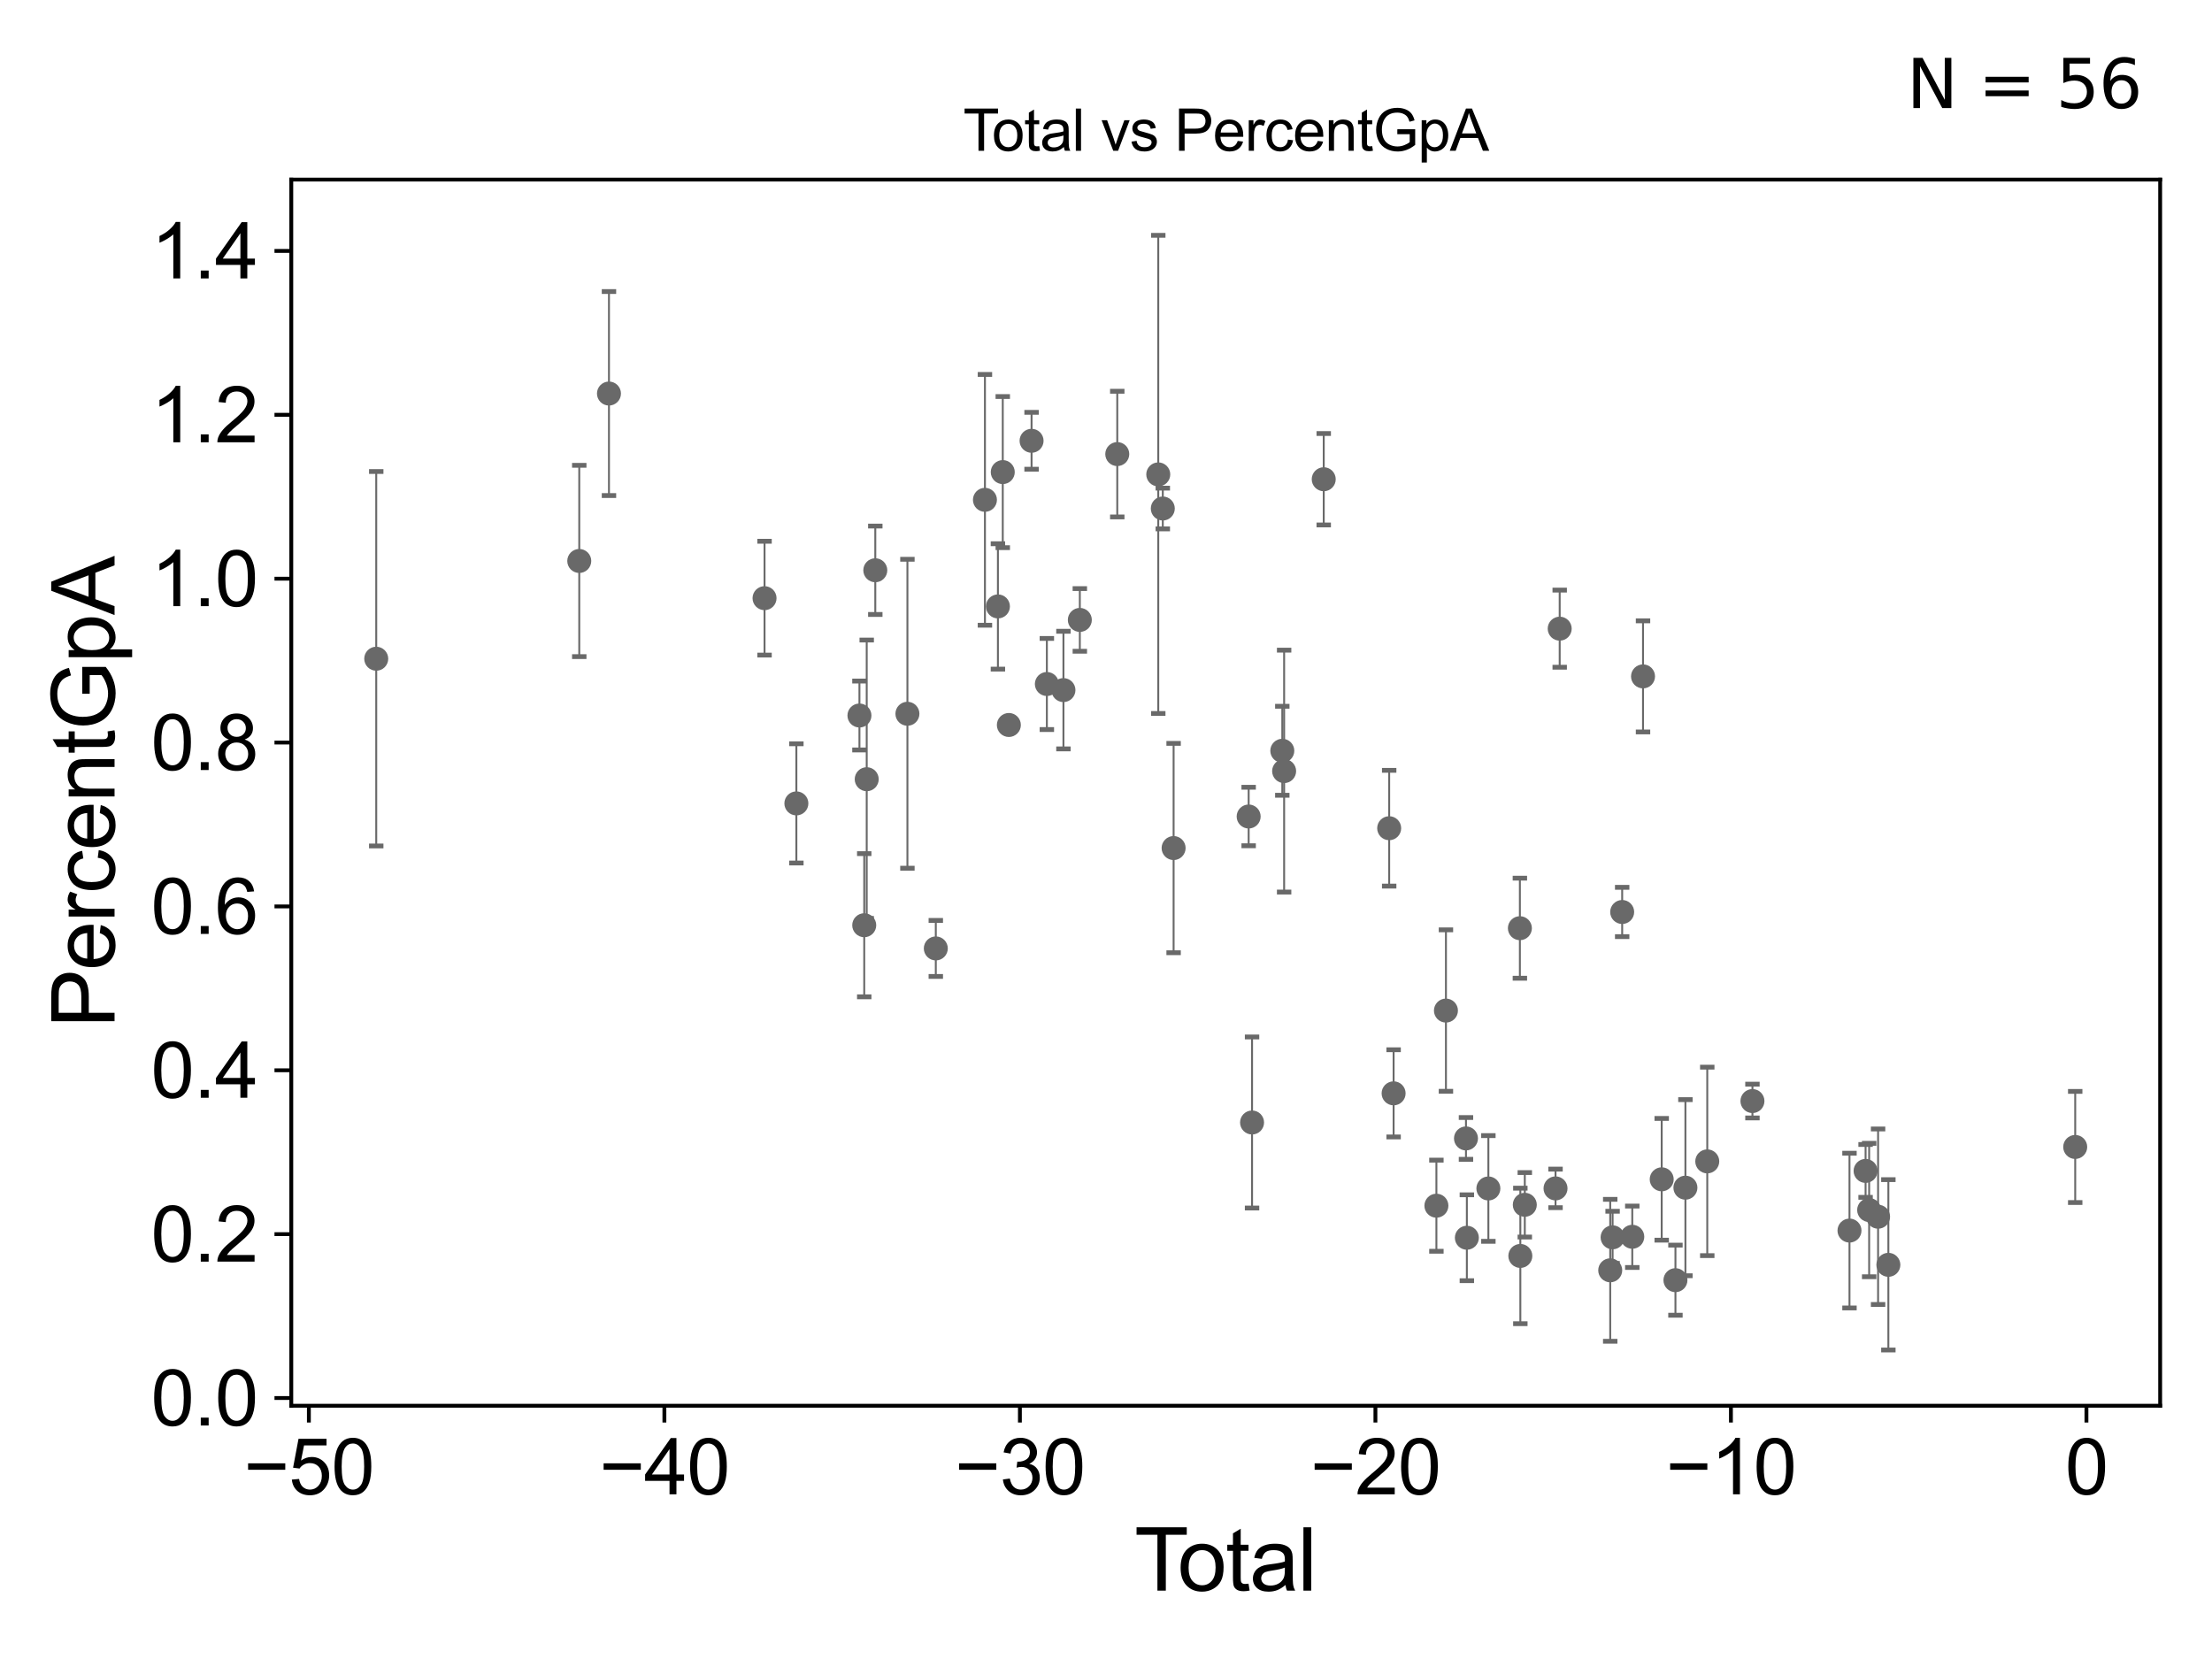 <?xml version="1.0" encoding="utf-8" standalone="no"?>
<!DOCTYPE svg PUBLIC "-//W3C//DTD SVG 1.1//EN"
  "http://www.w3.org/Graphics/SVG/1.1/DTD/svg11.dtd">
<svg xmlns:xlink="http://www.w3.org/1999/xlink" width="460.8pt" height="345.6pt" viewBox="0 0 460.8 345.6" xmlns="http://www.w3.org/2000/svg" version="1.1">
 <defs>
  <style type="text/css">*{stroke-linejoin: round; stroke-linecap: butt}</style>
 </defs>
 <g id="figure_1">
  <g id="patch_1">
   <path d="M 0 345.6 
L 460.8 345.6 
L 460.8 0 
L 0 0 
z
" style="fill: #ffffff"/>
  </g>
  <g id="axes_1">
   <g id="patch_2">
    <path d="M 60.68 292.84 
L 450 292.84 
L 450 37.411 
L 60.68 37.411 
z
" style="fill: #ffffff"/>
   </g>
   <g id="PathCollection_1">
    <defs>
     <path id="m1b4b3418f1" d="M 0 1.118 
C 0.297 1.118 0.581 1 0.791 0.791 
C 1 0.581 1.118 0.297 1.118 0 
C 1.118 -0.297 1 -0.581 0.791 -0.791 
C 0.581 -1 0.297 -1.118 0 -1.118 
C -0.297 -1.118 -0.581 -1 -0.791 -0.791 
C -1 -0.581 -1.118 -0.297 -1.118 0 
C -1.118 0.297 -1 0.581 -0.791 0.791 
C -0.581 1 -0.297 1.118 0 1.118 
z
" style="stroke: #696969"/>
    </defs>
    <g clip-path="url(#pb7aba49848)">
     <use xlink:href="#m1b4b3418f1" x="78.376" y="137.224" style="fill: #696969; stroke: #696969"/>
     <use xlink:href="#m1b4b3418f1" x="299.229" y="251.168" style="fill: #696969; stroke: #696969"/>
     <use xlink:href="#m1b4b3418f1" x="301.215" y="210.522" style="fill: #696969; stroke: #696969"/>
     <use xlink:href="#m1b4b3418f1" x="305.39" y="237.155" style="fill: #696969; stroke: #696969"/>
     <use xlink:href="#m1b4b3418f1" x="305.574" y="257.845" style="fill: #696969; stroke: #696969"/>
     <use xlink:href="#m1b4b3418f1" x="310.056" y="247.579" style="fill: #696969; stroke: #696969"/>
     <use xlink:href="#m1b4b3418f1" x="316.62" y="193.36" style="fill: #696969; stroke: #696969"/>
     <use xlink:href="#m1b4b3418f1" x="316.714" y="261.634" style="fill: #696969; stroke: #696969"/>
     <use xlink:href="#m1b4b3418f1" x="317.644" y="250.981" style="fill: #696969; stroke: #696969"/>
     <use xlink:href="#m1b4b3418f1" x="324.045" y="247.565" style="fill: #696969; stroke: #696969"/>
     <use xlink:href="#m1b4b3418f1" x="324.914" y="130.962" style="fill: #696969; stroke: #696969"/>
     <use xlink:href="#m1b4b3418f1" x="335.439" y="264.628" style="fill: #696969; stroke: #696969"/>
     <use xlink:href="#m1b4b3418f1" x="290.314" y="227.763" style="fill: #696969; stroke: #696969"/>
     <use xlink:href="#m1b4b3418f1" x="335.934" y="257.76" style="fill: #696969; stroke: #696969"/>
     <use xlink:href="#m1b4b3418f1" x="340.034" y="257.643" style="fill: #696969; stroke: #696969"/>
     <use xlink:href="#m1b4b3418f1" x="342.272" y="140.904" style="fill: #696969; stroke: #696969"/>
     <use xlink:href="#m1b4b3418f1" x="346.163" y="245.673" style="fill: #696969; stroke: #696969"/>
     <use xlink:href="#m1b4b3418f1" x="349.025" y="266.683" style="fill: #696969; stroke: #696969"/>
     <use xlink:href="#m1b4b3418f1" x="351.103" y="247.416" style="fill: #696969; stroke: #696969"/>
     <use xlink:href="#m1b4b3418f1" x="355.653" y="241.937" style="fill: #696969; stroke: #696969"/>
     <use xlink:href="#m1b4b3418f1" x="365.066" y="229.371" style="fill: #696969; stroke: #696969"/>
     <use xlink:href="#m1b4b3418f1" x="385.282" y="256.352" style="fill: #696969; stroke: #696969"/>
     <use xlink:href="#m1b4b3418f1" x="388.636" y="243.922" style="fill: #696969; stroke: #696969"/>
     <use xlink:href="#m1b4b3418f1" x="389.379" y="252.073" style="fill: #696969; stroke: #696969"/>
     <use xlink:href="#m1b4b3418f1" x="391.239" y="253.464" style="fill: #696969; stroke: #696969"/>
     <use xlink:href="#m1b4b3418f1" x="337.928" y="189.984" style="fill: #696969; stroke: #696969"/>
     <use xlink:href="#m1b4b3418f1" x="289.391" y="172.532" style="fill: #696969; stroke: #696969"/>
     <use xlink:href="#m1b4b3418f1" x="275.757" y="99.834" style="fill: #696969; stroke: #696969"/>
     <use xlink:href="#m1b4b3418f1" x="267.507" y="160.635" style="fill: #696969; stroke: #696969"/>
     <use xlink:href="#m1b4b3418f1" x="120.671" y="116.86" style="fill: #696969; stroke: #696969"/>
     <use xlink:href="#m1b4b3418f1" x="126.859" y="81.982" style="fill: #696969; stroke: #696969"/>
     <use xlink:href="#m1b4b3418f1" x="159.269" y="124.61" style="fill: #696969; stroke: #696969"/>
     <use xlink:href="#m1b4b3418f1" x="165.899" y="167.364" style="fill: #696969; stroke: #696969"/>
     <use xlink:href="#m1b4b3418f1" x="179.037" y="149.053" style="fill: #696969; stroke: #696969"/>
     <use xlink:href="#m1b4b3418f1" x="180.036" y="192.742" style="fill: #696969; stroke: #696969"/>
     <use xlink:href="#m1b4b3418f1" x="180.553" y="162.324" style="fill: #696969; stroke: #696969"/>
     <use xlink:href="#m1b4b3418f1" x="182.341" y="118.796" style="fill: #696969; stroke: #696969"/>
     <use xlink:href="#m1b4b3418f1" x="189.032" y="148.69" style="fill: #696969; stroke: #696969"/>
     <use xlink:href="#m1b4b3418f1" x="194.946" y="197.574" style="fill: #696969; stroke: #696969"/>
     <use xlink:href="#m1b4b3418f1" x="205.18" y="104.124" style="fill: #696969; stroke: #696969"/>
     <use xlink:href="#m1b4b3418f1" x="207.885" y="126.329" style="fill: #696969; stroke: #696969"/>
     <use xlink:href="#m1b4b3418f1" x="208.894" y="98.346" style="fill: #696969; stroke: #696969"/>
     <use xlink:href="#m1b4b3418f1" x="210.163" y="151.027" style="fill: #696969; stroke: #696969"/>
     <use xlink:href="#m1b4b3418f1" x="214.894" y="91.824" style="fill: #696969; stroke: #696969"/>
     <use xlink:href="#m1b4b3418f1" x="218.08" y="142.49" style="fill: #696969; stroke: #696969"/>
     <use xlink:href="#m1b4b3418f1" x="221.534" y="143.759" style="fill: #696969; stroke: #696969"/>
     <use xlink:href="#m1b4b3418f1" x="224.949" y="129.14" style="fill: #696969; stroke: #696969"/>
     <use xlink:href="#m1b4b3418f1" x="232.747" y="94.595" style="fill: #696969; stroke: #696969"/>
     <use xlink:href="#m1b4b3418f1" x="241.287" y="98.827" style="fill: #696969; stroke: #696969"/>
     <use xlink:href="#m1b4b3418f1" x="242.232" y="105.932" style="fill: #696969; stroke: #696969"/>
     <use xlink:href="#m1b4b3418f1" x="244.485" y="176.665" style="fill: #696969; stroke: #696969"/>
     <use xlink:href="#m1b4b3418f1" x="260.118" y="170.093" style="fill: #696969; stroke: #696969"/>
     <use xlink:href="#m1b4b3418f1" x="260.827" y="233.836" style="fill: #696969; stroke: #696969"/>
     <use xlink:href="#m1b4b3418f1" x="267.127" y="156.398" style="fill: #696969; stroke: #696969"/>
     <use xlink:href="#m1b4b3418f1" x="393.381" y="263.487" style="fill: #696969; stroke: #696969"/>
     <use xlink:href="#m1b4b3418f1" x="432.304" y="238.933" style="fill: #696969; stroke: #696969"/>
    </g>
   </g>
   <g id="matplotlib.axis_1">
    <g id="xtick_1">
     <g id="line2d_1">
      <defs>
       <path id="m0cb19542cd" d="M 0 0 
L 0 3.5 
" style="stroke: #000000; stroke-width: 0.8"/>
      </defs>
      <g>
       <use xlink:href="#m0cb19542cd" x="64.343" y="292.84" style="stroke: #000000; stroke-width: 0.8"/>
      </g>
     </g>
     <g id="text_1">
      <!-- −50 -->
      <g transform="translate(50.773 311.293)scale(0.16 -0.16)">
       <defs>
        <path id="ArialMT-2212" d="M 3381 1997 
L 356 1997 
L 356 2522 
L 3381 2522 
L 3381 1997 
z
" transform="scale(0.016)"/>
        <path id="ArialMT-35" d="M 266 1200 
L 856 1250 
Q 922 819 1161 601 
Q 1400 384 1738 384 
Q 2144 384 2425 690 
Q 2706 997 2706 1503 
Q 2706 1984 2436 2262 
Q 2166 2541 1728 2541 
Q 1456 2541 1237 2417 
Q 1019 2294 894 2097 
L 366 2166 
L 809 4519 
L 3088 4519 
L 3088 3981 
L 1259 3981 
L 1013 2750 
Q 1425 3038 1878 3038 
Q 2478 3038 2890 2622 
Q 3303 2206 3303 1553 
Q 3303 931 2941 478 
Q 2500 -78 1738 -78 
Q 1113 -78 717 272 
Q 322 622 266 1200 
z
" transform="scale(0.016)"/>
        <path id="ArialMT-30" d="M 266 2259 
Q 266 3072 433 3567 
Q 600 4063 929 4331 
Q 1259 4600 1759 4600 
Q 2128 4600 2406 4451 
Q 2684 4303 2865 4023 
Q 3047 3744 3150 3342 
Q 3253 2941 3253 2259 
Q 3253 1453 3087 958 
Q 2922 463 2592 192 
Q 2263 -78 1759 -78 
Q 1097 -78 719 397 
Q 266 969 266 2259 
z
M 844 2259 
Q 844 1131 1108 757 
Q 1372 384 1759 384 
Q 2147 384 2411 759 
Q 2675 1134 2675 2259 
Q 2675 3391 2411 3762 
Q 2147 4134 1753 4134 
Q 1366 4134 1134 3806 
Q 844 3388 844 2259 
z
" transform="scale(0.016)"/>
       </defs>
       <use xlink:href="#ArialMT-2212"/>
       <use xlink:href="#ArialMT-35" x="58.398"/>
       <use xlink:href="#ArialMT-30" x="114.014"/>
      </g>
     </g>
    </g>
    <g id="xtick_2">
     <g id="line2d_2">
      <g>
       <use xlink:href="#m0cb19542cd" x="138.404" y="292.84" style="stroke: #000000; stroke-width: 0.8"/>
      </g>
     </g>
     <g id="text_2">
      <!-- −40 -->
      <g transform="translate(124.834 311.293)scale(0.16 -0.16)">
       <defs>
        <path id="ArialMT-34" d="M 2069 0 
L 2069 1097 
L 81 1097 
L 81 1613 
L 2172 4581 
L 2631 4581 
L 2631 1613 
L 3250 1613 
L 3250 1097 
L 2631 1097 
L 2631 0 
L 2069 0 
z
M 2069 1613 
L 2069 3678 
L 634 1613 
L 2069 1613 
z
" transform="scale(0.016)"/>
       </defs>
       <use xlink:href="#ArialMT-2212"/>
       <use xlink:href="#ArialMT-34" x="58.398"/>
       <use xlink:href="#ArialMT-30" x="114.014"/>
      </g>
     </g>
    </g>
    <g id="xtick_3">
     <g id="line2d_3">
      <g>
       <use xlink:href="#m0cb19542cd" x="212.464" y="292.84" style="stroke: #000000; stroke-width: 0.8"/>
      </g>
     </g>
     <g id="text_3">
      <!-- −30 -->
      <g transform="translate(198.894 311.293)scale(0.16 -0.16)">
       <defs>
        <path id="ArialMT-33" d="M 269 1209 
L 831 1284 
Q 928 806 1161 595 
Q 1394 384 1728 384 
Q 2125 384 2398 659 
Q 2672 934 2672 1341 
Q 2672 1728 2419 1979 
Q 2166 2231 1775 2231 
Q 1616 2231 1378 2169 
L 1441 2663 
Q 1497 2656 1531 2656 
Q 1891 2656 2178 2843 
Q 2466 3031 2466 3422 
Q 2466 3731 2256 3934 
Q 2047 4138 1716 4138 
Q 1388 4138 1169 3931 
Q 950 3725 888 3313 
L 325 3413 
Q 428 3978 793 4289 
Q 1159 4600 1703 4600 
Q 2078 4600 2393 4439 
Q 2709 4278 2876 4000 
Q 3044 3722 3044 3409 
Q 3044 3113 2884 2869 
Q 2725 2625 2413 2481 
Q 2819 2388 3044 2092 
Q 3269 1797 3269 1353 
Q 3269 753 2831 336 
Q 2394 -81 1725 -81 
Q 1122 -81 723 278 
Q 325 638 269 1209 
z
" transform="scale(0.016)"/>
       </defs>
       <use xlink:href="#ArialMT-2212"/>
       <use xlink:href="#ArialMT-33" x="58.398"/>
       <use xlink:href="#ArialMT-30" x="114.014"/>
      </g>
     </g>
    </g>
    <g id="xtick_4">
     <g id="line2d_4">
      <g>
       <use xlink:href="#m0cb19542cd" x="286.524" y="292.84" style="stroke: #000000; stroke-width: 0.8"/>
      </g>
     </g>
     <g id="text_4">
      <!-- −20 -->
      <g transform="translate(272.954 311.293)scale(0.16 -0.16)">
       <defs>
        <path id="ArialMT-32" d="M 3222 541 
L 3222 0 
L 194 0 
Q 188 203 259 391 
Q 375 700 629 1000 
Q 884 1300 1366 1694 
Q 2113 2306 2375 2664 
Q 2638 3022 2638 3341 
Q 2638 3675 2398 3904 
Q 2159 4134 1775 4134 
Q 1369 4134 1125 3890 
Q 881 3647 878 3216 
L 300 3275 
Q 359 3922 746 4261 
Q 1134 4600 1788 4600 
Q 2447 4600 2831 4234 
Q 3216 3869 3216 3328 
Q 3216 3053 3103 2787 
Q 2991 2522 2730 2228 
Q 2469 1934 1863 1422 
Q 1356 997 1212 845 
Q 1069 694 975 541 
L 3222 541 
z
" transform="scale(0.016)"/>
       </defs>
       <use xlink:href="#ArialMT-2212"/>
       <use xlink:href="#ArialMT-32" x="58.398"/>
       <use xlink:href="#ArialMT-30" x="114.014"/>
      </g>
     </g>
    </g>
    <g id="xtick_5">
     <g id="line2d_5">
      <g>
       <use xlink:href="#m0cb19542cd" x="360.584" y="292.84" style="stroke: #000000; stroke-width: 0.8"/>
      </g>
     </g>
     <g id="text_5">
      <!-- −10 -->
      <g transform="translate(347.014 311.293)scale(0.16 -0.16)">
       <defs>
        <path id="ArialMT-31" d="M 2384 0 
L 1822 0 
L 1822 3584 
Q 1619 3391 1289 3197 
Q 959 3003 697 2906 
L 697 3450 
Q 1169 3672 1522 3987 
Q 1875 4303 2022 4600 
L 2384 4600 
L 2384 0 
z
" transform="scale(0.016)"/>
       </defs>
       <use xlink:href="#ArialMT-2212"/>
       <use xlink:href="#ArialMT-31" x="58.398"/>
       <use xlink:href="#ArialMT-30" x="114.014"/>
      </g>
     </g>
    </g>
    <g id="xtick_6">
     <g id="line2d_6">
      <g>
       <use xlink:href="#m0cb19542cd" x="434.644" y="292.84" style="stroke: #000000; stroke-width: 0.8"/>
      </g>
     </g>
     <g id="text_6">
      <!-- 0 -->
      <g transform="translate(430.195 311.293)scale(0.16 -0.16)">
       <use xlink:href="#ArialMT-30"/>
      </g>
     </g>
    </g>
    <g id="text_7">
     <!-- Total -->
     <g transform="translate(236.335 331.357)scale(0.18 -0.18)">
      <defs>
       <path id="ArialMT-54" d="M 1659 0 
L 1659 4041 
L 150 4041 
L 150 4581 
L 3781 4581 
L 3781 4041 
L 2266 4041 
L 2266 0 
L 1659 0 
z
" transform="scale(0.016)"/>
       <path id="ArialMT-6f" d="M 213 1659 
Q 213 2581 725 3025 
Q 1153 3394 1769 3394 
Q 2453 3394 2887 2945 
Q 3322 2497 3322 1706 
Q 3322 1066 3130 698 
Q 2938 331 2570 128 
Q 2203 -75 1769 -75 
Q 1072 -75 642 372 
Q 213 819 213 1659 
z
M 791 1659 
Q 791 1022 1069 705 
Q 1347 388 1769 388 
Q 2188 388 2466 706 
Q 2744 1025 2744 1678 
Q 2744 2294 2464 2611 
Q 2184 2928 1769 2928 
Q 1347 2928 1069 2612 
Q 791 2297 791 1659 
z
" transform="scale(0.016)"/>
       <path id="ArialMT-74" d="M 1650 503 
L 1731 6 
Q 1494 -44 1306 -44 
Q 1000 -44 831 53 
Q 663 150 594 308 
Q 525 466 525 972 
L 525 2881 
L 113 2881 
L 113 3319 
L 525 3319 
L 525 4141 
L 1084 4478 
L 1084 3319 
L 1650 3319 
L 1650 2881 
L 1084 2881 
L 1084 941 
Q 1084 700 1114 631 
Q 1144 563 1211 522 
Q 1278 481 1403 481 
Q 1497 481 1650 503 
z
" transform="scale(0.016)"/>
       <path id="ArialMT-61" d="M 2588 409 
Q 2275 144 1986 34 
Q 1697 -75 1366 -75 
Q 819 -75 525 192 
Q 231 459 231 875 
Q 231 1119 342 1320 
Q 453 1522 633 1644 
Q 813 1766 1038 1828 
Q 1203 1872 1538 1913 
Q 2219 1994 2541 2106 
Q 2544 2222 2544 2253 
Q 2544 2597 2384 2738 
Q 2169 2928 1744 2928 
Q 1347 2928 1158 2789 
Q 969 2650 878 2297 
L 328 2372 
Q 403 2725 575 2942 
Q 747 3159 1072 3276 
Q 1397 3394 1825 3394 
Q 2250 3394 2515 3294 
Q 2781 3194 2906 3042 
Q 3031 2891 3081 2659 
Q 3109 2516 3109 2141 
L 3109 1391 
Q 3109 606 3145 398 
Q 3181 191 3288 0 
L 2700 0 
Q 2613 175 2588 409 
z
M 2541 1666 
Q 2234 1541 1622 1453 
Q 1275 1403 1131 1340 
Q 988 1278 909 1158 
Q 831 1038 831 891 
Q 831 666 1001 516 
Q 1172 366 1500 366 
Q 1825 366 2078 508 
Q 2331 650 2450 897 
Q 2541 1088 2541 1459 
L 2541 1666 
z
" transform="scale(0.016)"/>
       <path id="ArialMT-6c" d="M 409 0 
L 409 4581 
L 972 4581 
L 972 0 
L 409 0 
z
" transform="scale(0.016)"/>
      </defs>
      <use xlink:href="#ArialMT-54"/>
      <use xlink:href="#ArialMT-6f" x="49.959"/>
      <use xlink:href="#ArialMT-74" x="105.574"/>
      <use xlink:href="#ArialMT-61" x="133.357"/>
      <use xlink:href="#ArialMT-6c" x="188.973"/>
     </g>
    </g>
   </g>
   <g id="matplotlib.axis_2">
    <g id="ytick_1">
     <g id="line2d_7">
      <defs>
       <path id="m380527b0bb" d="M 0 0 
L -3.5 0 
" style="stroke: #000000; stroke-width: 0.8"/>
      </defs>
      <g>
       <use xlink:href="#m380527b0bb" x="60.68" y="291.232" style="stroke: #000000; stroke-width: 0.8"/>
      </g>
     </g>
     <g id="text_8">
      <!-- 0.0 -->
      <g transform="translate(31.44 296.958)scale(0.16 -0.16)">
       <defs>
        <path id="ArialMT-2e" d="M 581 0 
L 581 641 
L 1222 641 
L 1222 0 
L 581 0 
z
" transform="scale(0.016)"/>
       </defs>
       <use xlink:href="#ArialMT-30"/>
       <use xlink:href="#ArialMT-2e" x="55.615"/>
       <use xlink:href="#ArialMT-30" x="83.398"/>
      </g>
     </g>
    </g>
    <g id="ytick_2">
     <g id="line2d_8">
      <g>
       <use xlink:href="#m380527b0bb" x="60.68" y="257.095" style="stroke: #000000; stroke-width: 0.8"/>
      </g>
     </g>
     <g id="text_9">
      <!-- 0.2 -->
      <g transform="translate(31.44 262.821)scale(0.16 -0.16)">
       <use xlink:href="#ArialMT-30"/>
       <use xlink:href="#ArialMT-2e" x="55.615"/>
       <use xlink:href="#ArialMT-32" x="83.398"/>
      </g>
     </g>
    </g>
    <g id="ytick_3">
     <g id="line2d_9">
      <g>
       <use xlink:href="#m380527b0bb" x="60.68" y="222.958" style="stroke: #000000; stroke-width: 0.8"/>
      </g>
     </g>
     <g id="text_10">
      <!-- 0.4 -->
      <g transform="translate(31.44 228.684)scale(0.16 -0.16)">
       <use xlink:href="#ArialMT-30"/>
       <use xlink:href="#ArialMT-2e" x="55.615"/>
       <use xlink:href="#ArialMT-34" x="83.398"/>
      </g>
     </g>
    </g>
    <g id="ytick_4">
     <g id="line2d_10">
      <g>
       <use xlink:href="#m380527b0bb" x="60.68" y="188.821" style="stroke: #000000; stroke-width: 0.8"/>
      </g>
     </g>
     <g id="text_11">
      <!-- 0.6 -->
      <g transform="translate(31.44 194.547)scale(0.16 -0.16)">
       <defs>
        <path id="ArialMT-36" d="M 3184 3459 
L 2625 3416 
Q 2550 3747 2413 3897 
Q 2184 4138 1850 4138 
Q 1581 4138 1378 3988 
Q 1113 3794 959 3422 
Q 806 3050 800 2363 
Q 1003 2672 1297 2822 
Q 1591 2972 1913 2972 
Q 2475 2972 2870 2558 
Q 3266 2144 3266 1488 
Q 3266 1056 3080 686 
Q 2894 316 2569 119 
Q 2244 -78 1831 -78 
Q 1128 -78 684 439 
Q 241 956 241 2144 
Q 241 3472 731 4075 
Q 1159 4600 1884 4600 
Q 2425 4600 2770 4297 
Q 3116 3994 3184 3459 
z
M 888 1484 
Q 888 1194 1011 928 
Q 1134 663 1356 523 
Q 1578 384 1822 384 
Q 2178 384 2434 671 
Q 2691 959 2691 1453 
Q 2691 1928 2437 2201 
Q 2184 2475 1800 2475 
Q 1419 2475 1153 2201 
Q 888 1928 888 1484 
z
" transform="scale(0.016)"/>
       </defs>
       <use xlink:href="#ArialMT-30"/>
       <use xlink:href="#ArialMT-2e" x="55.615"/>
       <use xlink:href="#ArialMT-36" x="83.398"/>
      </g>
     </g>
    </g>
    <g id="ytick_5">
     <g id="line2d_11">
      <g>
       <use xlink:href="#m380527b0bb" x="60.68" y="154.684" style="stroke: #000000; stroke-width: 0.8"/>
      </g>
     </g>
     <g id="text_12">
      <!-- 0.8 -->
      <g transform="translate(31.44 160.41)scale(0.16 -0.16)">
       <defs>
        <path id="ArialMT-38" d="M 1131 2484 
Q 781 2613 612 2850 
Q 444 3088 444 3419 
Q 444 3919 803 4259 
Q 1163 4600 1759 4600 
Q 2359 4600 2725 4251 
Q 3091 3903 3091 3403 
Q 3091 3084 2923 2848 
Q 2756 2613 2416 2484 
Q 2838 2347 3058 2040 
Q 3278 1734 3278 1309 
Q 3278 722 2862 322 
Q 2447 -78 1769 -78 
Q 1091 -78 675 323 
Q 259 725 259 1325 
Q 259 1772 486 2073 
Q 713 2375 1131 2484 
z
M 1019 3438 
Q 1019 3113 1228 2906 
Q 1438 2700 1772 2700 
Q 2097 2700 2305 2904 
Q 2513 3109 2513 3406 
Q 2513 3716 2298 3927 
Q 2084 4138 1766 4138 
Q 1444 4138 1231 3931 
Q 1019 3725 1019 3438 
z
M 838 1322 
Q 838 1081 952 856 
Q 1066 631 1291 507 
Q 1516 384 1775 384 
Q 2178 384 2440 643 
Q 2703 903 2703 1303 
Q 2703 1709 2433 1975 
Q 2163 2241 1756 2241 
Q 1359 2241 1098 1978 
Q 838 1716 838 1322 
z
" transform="scale(0.016)"/>
       </defs>
       <use xlink:href="#ArialMT-30"/>
       <use xlink:href="#ArialMT-2e" x="55.615"/>
       <use xlink:href="#ArialMT-38" x="83.398"/>
      </g>
     </g>
    </g>
    <g id="ytick_6">
     <g id="line2d_12">
      <g>
       <use xlink:href="#m380527b0bb" x="60.68" y="120.547" style="stroke: #000000; stroke-width: 0.8"/>
      </g>
     </g>
     <g id="text_13">
      <!-- 1.0 -->
      <g transform="translate(31.44 126.273)scale(0.16 -0.16)">
       <use xlink:href="#ArialMT-31"/>
       <use xlink:href="#ArialMT-2e" x="55.615"/>
       <use xlink:href="#ArialMT-30" x="83.398"/>
      </g>
     </g>
    </g>
    <g id="ytick_7">
     <g id="line2d_13">
      <g>
       <use xlink:href="#m380527b0bb" x="60.68" y="86.41" style="stroke: #000000; stroke-width: 0.8"/>
      </g>
     </g>
     <g id="text_14">
      <!-- 1.2 -->
      <g transform="translate(31.44 92.136)scale(0.16 -0.16)">
       <use xlink:href="#ArialMT-31"/>
       <use xlink:href="#ArialMT-2e" x="55.615"/>
       <use xlink:href="#ArialMT-32" x="83.398"/>
      </g>
     </g>
    </g>
    <g id="ytick_8">
     <g id="line2d_14">
      <g>
       <use xlink:href="#m380527b0bb" x="60.68" y="52.273" style="stroke: #000000; stroke-width: 0.8"/>
      </g>
     </g>
     <g id="text_15">
      <!-- 1.4 -->
      <g transform="translate(31.44 57.999)scale(0.16 -0.16)">
       <use xlink:href="#ArialMT-31"/>
       <use xlink:href="#ArialMT-2e" x="55.615"/>
       <use xlink:href="#ArialMT-34" x="83.398"/>
      </g>
     </g>
    </g>
    <g id="text_16">
     <!-- PercentGpA -->
     <g transform="translate(23.863 214.149)rotate(-90)scale(0.18 -0.18)">
      <defs>
       <path id="ArialMT-50" d="M 494 0 
L 494 4581 
L 2222 4581 
Q 2678 4581 2919 4538 
Q 3256 4481 3484 4323 
Q 3713 4166 3852 3881 
Q 3991 3597 3991 3256 
Q 3991 2672 3619 2267 
Q 3247 1863 2275 1863 
L 1100 1863 
L 1100 0 
L 494 0 
z
M 1100 2403 
L 2284 2403 
Q 2872 2403 3119 2622 
Q 3366 2841 3366 3238 
Q 3366 3525 3220 3729 
Q 3075 3934 2838 4000 
Q 2684 4041 2272 4041 
L 1100 4041 
L 1100 2403 
z
" transform="scale(0.016)"/>
       <path id="ArialMT-65" d="M 2694 1069 
L 3275 997 
Q 3138 488 2766 206 
Q 2394 -75 1816 -75 
Q 1088 -75 661 373 
Q 234 822 234 1631 
Q 234 2469 665 2931 
Q 1097 3394 1784 3394 
Q 2450 3394 2872 2941 
Q 3294 2488 3294 1666 
Q 3294 1616 3291 1516 
L 816 1516 
Q 847 969 1125 678 
Q 1403 388 1819 388 
Q 2128 388 2347 550 
Q 2566 713 2694 1069 
z
M 847 1978 
L 2700 1978 
Q 2663 2397 2488 2606 
Q 2219 2931 1791 2931 
Q 1403 2931 1139 2672 
Q 875 2413 847 1978 
z
" transform="scale(0.016)"/>
       <path id="ArialMT-72" d="M 416 0 
L 416 3319 
L 922 3319 
L 922 2816 
Q 1116 3169 1280 3281 
Q 1444 3394 1641 3394 
Q 1925 3394 2219 3213 
L 2025 2691 
Q 1819 2813 1613 2813 
Q 1428 2813 1281 2702 
Q 1134 2591 1072 2394 
Q 978 2094 978 1738 
L 978 0 
L 416 0 
z
" transform="scale(0.016)"/>
       <path id="ArialMT-63" d="M 2588 1216 
L 3141 1144 
Q 3050 572 2676 248 
Q 2303 -75 1759 -75 
Q 1078 -75 664 370 
Q 250 816 250 1647 
Q 250 2184 428 2587 
Q 606 2991 970 3192 
Q 1334 3394 1763 3394 
Q 2303 3394 2647 3120 
Q 2991 2847 3088 2344 
L 2541 2259 
Q 2463 2594 2264 2762 
Q 2066 2931 1784 2931 
Q 1359 2931 1093 2626 
Q 828 2322 828 1663 
Q 828 994 1084 691 
Q 1341 388 1753 388 
Q 2084 388 2306 591 
Q 2528 794 2588 1216 
z
" transform="scale(0.016)"/>
       <path id="ArialMT-6e" d="M 422 0 
L 422 3319 
L 928 3319 
L 928 2847 
Q 1294 3394 1984 3394 
Q 2284 3394 2536 3286 
Q 2788 3178 2913 3003 
Q 3038 2828 3088 2588 
Q 3119 2431 3119 2041 
L 3119 0 
L 2556 0 
L 2556 2019 
Q 2556 2363 2490 2533 
Q 2425 2703 2258 2804 
Q 2091 2906 1866 2906 
Q 1506 2906 1245 2678 
Q 984 2450 984 1813 
L 984 0 
L 422 0 
z
" transform="scale(0.016)"/>
       <path id="ArialMT-47" d="M 2638 1797 
L 2638 2334 
L 4578 2338 
L 4578 638 
Q 4131 281 3656 101 
Q 3181 -78 2681 -78 
Q 2006 -78 1454 211 
Q 903 500 622 1047 
Q 341 1594 341 2269 
Q 341 2938 620 3517 
Q 900 4097 1425 4378 
Q 1950 4659 2634 4659 
Q 3131 4659 3532 4498 
Q 3934 4338 4162 4050 
Q 4391 3763 4509 3300 
L 3963 3150 
Q 3859 3500 3706 3700 
Q 3553 3900 3268 4020 
Q 2984 4141 2638 4141 
Q 2222 4141 1919 4014 
Q 1616 3888 1430 3681 
Q 1244 3475 1141 3228 
Q 966 2803 966 2306 
Q 966 1694 1177 1281 
Q 1388 869 1791 669 
Q 2194 469 2647 469 
Q 3041 469 3416 620 
Q 3791 772 3984 944 
L 3984 1797 
L 2638 1797 
z
" transform="scale(0.016)"/>
       <path id="ArialMT-70" d="M 422 -1272 
L 422 3319 
L 934 3319 
L 934 2888 
Q 1116 3141 1344 3267 
Q 1572 3394 1897 3394 
Q 2322 3394 2647 3175 
Q 2972 2956 3137 2557 
Q 3303 2159 3303 1684 
Q 3303 1175 3120 767 
Q 2938 359 2589 142 
Q 2241 -75 1856 -75 
Q 1575 -75 1351 44 
Q 1128 163 984 344 
L 984 -1272 
L 422 -1272 
z
M 931 1641 
Q 931 1000 1190 694 
Q 1450 388 1819 388 
Q 2194 388 2461 705 
Q 2728 1022 2728 1688 
Q 2728 2322 2467 2637 
Q 2206 2953 1844 2953 
Q 1484 2953 1207 2617 
Q 931 2281 931 1641 
z
" transform="scale(0.016)"/>
       <path id="ArialMT-41" d="M -9 0 
L 1750 4581 
L 2403 4581 
L 4278 0 
L 3588 0 
L 3053 1388 
L 1138 1388 
L 634 0 
L -9 0 
z
M 1313 1881 
L 2866 1881 
L 2388 3150 
Q 2169 3728 2063 4100 
Q 1975 3659 1816 3225 
L 1313 1881 
z
" transform="scale(0.016)"/>
      </defs>
      <use xlink:href="#ArialMT-50"/>
      <use xlink:href="#ArialMT-65" x="66.699"/>
      <use xlink:href="#ArialMT-72" x="122.314"/>
      <use xlink:href="#ArialMT-63" x="155.615"/>
      <use xlink:href="#ArialMT-65" x="205.615"/>
      <use xlink:href="#ArialMT-6e" x="261.23"/>
      <use xlink:href="#ArialMT-74" x="316.846"/>
      <use xlink:href="#ArialMT-47" x="344.629"/>
      <use xlink:href="#ArialMT-70" x="422.412"/>
      <use xlink:href="#ArialMT-41" x="478.027"/>
     </g>
    </g>
   </g>
   <g id="LineCollection_1">
    <path d="M 78.376 176.225 
L 78.376 98.223 
" clip-path="url(#pb7aba49848)" style="fill: none; stroke: #696969; stroke-width: 0.4"/>
    <path d="M 299.229 260.656 
L 299.229 241.68 
" clip-path="url(#pb7aba49848)" style="fill: none; stroke: #696969; stroke-width: 0.4"/>
    <path d="M 301.215 227.338 
L 301.215 193.706 
" clip-path="url(#pb7aba49848)" style="fill: none; stroke: #696969; stroke-width: 0.4"/>
    <path d="M 305.39 241.51 
L 305.39 232.8 
" clip-path="url(#pb7aba49848)" style="fill: none; stroke: #696969; stroke-width: 0.4"/>
    <path d="M 305.574 266.792 
L 305.574 248.898 
" clip-path="url(#pb7aba49848)" style="fill: none; stroke: #696969; stroke-width: 0.4"/>
    <path d="M 310.056 258.589 
L 310.056 236.569 
" clip-path="url(#pb7aba49848)" style="fill: none; stroke: #696969; stroke-width: 0.4"/>
    <path d="M 316.62 203.782 
L 316.62 182.939 
" clip-path="url(#pb7aba49848)" style="fill: none; stroke: #696969; stroke-width: 0.4"/>
    <path d="M 316.714 275.749 
L 316.714 247.518 
" clip-path="url(#pb7aba49848)" style="fill: none; stroke: #696969; stroke-width: 0.4"/>
    <path d="M 317.644 257.698 
L 317.644 244.265 
" clip-path="url(#pb7aba49848)" style="fill: none; stroke: #696969; stroke-width: 0.4"/>
    <path d="M 324.045 251.581 
L 324.045 243.548 
" clip-path="url(#pb7aba49848)" style="fill: none; stroke: #696969; stroke-width: 0.4"/>
    <path d="M 324.914 138.994 
L 324.914 122.93 
" clip-path="url(#pb7aba49848)" style="fill: none; stroke: #696969; stroke-width: 0.4"/>
    <path d="M 335.439 279.41 
L 335.439 249.846 
" clip-path="url(#pb7aba49848)" style="fill: none; stroke: #696969; stroke-width: 0.4"/>
    <path d="M 290.314 236.843 
L 290.314 218.682 
" clip-path="url(#pb7aba49848)" style="fill: none; stroke: #696969; stroke-width: 0.4"/>
    <path d="M 335.934 263.193 
L 335.934 252.327 
" clip-path="url(#pb7aba49848)" style="fill: none; stroke: #696969; stroke-width: 0.4"/>
    <path d="M 340.034 264.039 
L 340.034 251.247 
" clip-path="url(#pb7aba49848)" style="fill: none; stroke: #696969; stroke-width: 0.4"/>
    <path d="M 342.272 152.476 
L 342.272 129.333 
" clip-path="url(#pb7aba49848)" style="fill: none; stroke: #696969; stroke-width: 0.4"/>
    <path d="M 346.163 258.352 
L 346.163 232.994 
" clip-path="url(#pb7aba49848)" style="fill: none; stroke: #696969; stroke-width: 0.4"/>
    <path d="M 349.025 273.986 
L 349.025 259.38 
" clip-path="url(#pb7aba49848)" style="fill: none; stroke: #696969; stroke-width: 0.4"/>
    <path d="M 351.103 265.761 
L 351.103 229.071 
" clip-path="url(#pb7aba49848)" style="fill: none; stroke: #696969; stroke-width: 0.4"/>
    <path d="M 355.653 261.566 
L 355.653 222.308 
" clip-path="url(#pb7aba49848)" style="fill: none; stroke: #696969; stroke-width: 0.4"/>
    <path d="M 365.066 232.889 
L 365.066 225.853 
" clip-path="url(#pb7aba49848)" style="fill: none; stroke: #696969; stroke-width: 0.4"/>
    <path d="M 385.282 272.464 
L 385.282 240.24 
" clip-path="url(#pb7aba49848)" style="fill: none; stroke: #696969; stroke-width: 0.4"/>
    <path d="M 388.636 249.425 
L 388.636 238.42 
" clip-path="url(#pb7aba49848)" style="fill: none; stroke: #696969; stroke-width: 0.4"/>
    <path d="M 389.379 265.967 
L 389.379 238.179 
" clip-path="url(#pb7aba49848)" style="fill: none; stroke: #696969; stroke-width: 0.4"/>
    <path d="M 391.239 271.742 
L 391.239 235.186 
" clip-path="url(#pb7aba49848)" style="fill: none; stroke: #696969; stroke-width: 0.4"/>
    <path d="M 337.928 195.118 
L 337.928 184.85 
" clip-path="url(#pb7aba49848)" style="fill: none; stroke: #696969; stroke-width: 0.4"/>
    <path d="M 289.391 184.59 
L 289.391 160.473 
" clip-path="url(#pb7aba49848)" style="fill: none; stroke: #696969; stroke-width: 0.4"/>
    <path d="M 275.757 109.357 
L 275.757 90.311 
" clip-path="url(#pb7aba49848)" style="fill: none; stroke: #696969; stroke-width: 0.4"/>
    <path d="M 267.507 185.833 
L 267.507 135.437 
" clip-path="url(#pb7aba49848)" style="fill: none; stroke: #696969; stroke-width: 0.4"/>
    <path d="M 120.671 136.786 
L 120.671 96.934 
" clip-path="url(#pb7aba49848)" style="fill: none; stroke: #696969; stroke-width: 0.4"/>
    <path d="M 126.859 103.232 
L 126.859 60.732 
" clip-path="url(#pb7aba49848)" style="fill: none; stroke: #696969; stroke-width: 0.4"/>
    <path d="M 159.269 136.465 
L 159.269 112.755 
" clip-path="url(#pb7aba49848)" style="fill: none; stroke: #696969; stroke-width: 0.4"/>
    <path d="M 165.899 179.78 
L 165.899 154.948 
" clip-path="url(#pb7aba49848)" style="fill: none; stroke: #696969; stroke-width: 0.4"/>
    <path d="M 179.037 156.231 
L 179.037 141.875 
" clip-path="url(#pb7aba49848)" style="fill: none; stroke: #696969; stroke-width: 0.4"/>
    <path d="M 180.036 207.656 
L 180.036 177.827 
" clip-path="url(#pb7aba49848)" style="fill: none; stroke: #696969; stroke-width: 0.4"/>
    <path d="M 180.553 191.315 
L 180.553 133.334 
" clip-path="url(#pb7aba49848)" style="fill: none; stroke: #696969; stroke-width: 0.4"/>
    <path d="M 182.341 128.003 
L 182.341 109.59 
" clip-path="url(#pb7aba49848)" style="fill: none; stroke: #696969; stroke-width: 0.4"/>
    <path d="M 189.032 180.869 
L 189.032 116.511 
" clip-path="url(#pb7aba49848)" style="fill: none; stroke: #696969; stroke-width: 0.4"/>
    <path d="M 194.946 203.408 
L 194.946 191.741 
" clip-path="url(#pb7aba49848)" style="fill: none; stroke: #696969; stroke-width: 0.4"/>
    <path d="M 205.18 130.246 
L 205.18 78.003 
" clip-path="url(#pb7aba49848)" style="fill: none; stroke: #696969; stroke-width: 0.4"/>
    <path d="M 207.885 139.387 
L 207.885 113.271 
" clip-path="url(#pb7aba49848)" style="fill: none; stroke: #696969; stroke-width: 0.4"/>
    <path d="M 208.894 114.086 
L 208.894 82.607 
" clip-path="url(#pb7aba49848)" style="fill: none; stroke: #696969; stroke-width: 0.4"/>
    <path d="M 210.163 151.621 
L 210.163 150.433 
" clip-path="url(#pb7aba49848)" style="fill: none; stroke: #696969; stroke-width: 0.4"/>
    <path d="M 214.894 97.747 
L 214.894 85.902 
" clip-path="url(#pb7aba49848)" style="fill: none; stroke: #696969; stroke-width: 0.4"/>
    <path d="M 218.08 151.978 
L 218.08 133.002 
" clip-path="url(#pb7aba49848)" style="fill: none; stroke: #696969; stroke-width: 0.4"/>
    <path d="M 221.534 156.01 
L 221.534 131.507 
" clip-path="url(#pb7aba49848)" style="fill: none; stroke: #696969; stroke-width: 0.4"/>
    <path d="M 224.949 135.666 
L 224.949 122.615 
" clip-path="url(#pb7aba49848)" style="fill: none; stroke: #696969; stroke-width: 0.4"/>
    <path d="M 232.747 107.686 
L 232.747 81.505 
" clip-path="url(#pb7aba49848)" style="fill: none; stroke: #696969; stroke-width: 0.4"/>
    <path d="M 241.287 148.633 
L 241.287 49.022 
" clip-path="url(#pb7aba49848)" style="fill: none; stroke: #696969; stroke-width: 0.4"/>
    <path d="M 242.232 110.173 
L 242.232 101.691 
" clip-path="url(#pb7aba49848)" style="fill: none; stroke: #696969; stroke-width: 0.4"/>
    <path d="M 244.485 198.47 
L 244.485 154.86 
" clip-path="url(#pb7aba49848)" style="fill: none; stroke: #696969; stroke-width: 0.4"/>
    <path d="M 260.118 176.185 
L 260.118 164.002 
" clip-path="url(#pb7aba49848)" style="fill: none; stroke: #696969; stroke-width: 0.4"/>
    <path d="M 260.827 251.655 
L 260.827 216.017 
" clip-path="url(#pb7aba49848)" style="fill: none; stroke: #696969; stroke-width: 0.4"/>
    <path d="M 267.127 165.665 
L 267.127 147.131 
" clip-path="url(#pb7aba49848)" style="fill: none; stroke: #696969; stroke-width: 0.4"/>
    <path d="M 393.381 281.23 
L 393.381 245.745 
" clip-path="url(#pb7aba49848)" style="fill: none; stroke: #696969; stroke-width: 0.4"/>
    <path d="M 432.304 250.507 
L 432.304 227.36 
" clip-path="url(#pb7aba49848)" style="fill: none; stroke: #696969; stroke-width: 0.4"/>
   </g>
   <g id="line2d_15">
    <defs>
     <path id="m97b0213494" d="M 1.5 0 
L -1.5 -0 
" style="stroke: #696969"/>
    </defs>
    <g clip-path="url(#pb7aba49848)">
     <use xlink:href="#m97b0213494" x="78.376" y="176.225" style="fill: #696969; stroke: #696969"/>
     <use xlink:href="#m97b0213494" x="299.229" y="260.656" style="fill: #696969; stroke: #696969"/>
     <use xlink:href="#m97b0213494" x="301.215" y="227.338" style="fill: #696969; stroke: #696969"/>
     <use xlink:href="#m97b0213494" x="305.39" y="241.51" style="fill: #696969; stroke: #696969"/>
     <use xlink:href="#m97b0213494" x="305.574" y="266.792" style="fill: #696969; stroke: #696969"/>
     <use xlink:href="#m97b0213494" x="310.056" y="258.589" style="fill: #696969; stroke: #696969"/>
     <use xlink:href="#m97b0213494" x="316.62" y="203.782" style="fill: #696969; stroke: #696969"/>
     <use xlink:href="#m97b0213494" x="316.714" y="275.749" style="fill: #696969; stroke: #696969"/>
     <use xlink:href="#m97b0213494" x="317.644" y="257.698" style="fill: #696969; stroke: #696969"/>
     <use xlink:href="#m97b0213494" x="324.045" y="251.581" style="fill: #696969; stroke: #696969"/>
     <use xlink:href="#m97b0213494" x="324.914" y="138.994" style="fill: #696969; stroke: #696969"/>
     <use xlink:href="#m97b0213494" x="335.439" y="279.41" style="fill: #696969; stroke: #696969"/>
     <use xlink:href="#m97b0213494" x="290.314" y="236.843" style="fill: #696969; stroke: #696969"/>
     <use xlink:href="#m97b0213494" x="335.934" y="263.193" style="fill: #696969; stroke: #696969"/>
     <use xlink:href="#m97b0213494" x="340.034" y="264.039" style="fill: #696969; stroke: #696969"/>
     <use xlink:href="#m97b0213494" x="342.272" y="152.476" style="fill: #696969; stroke: #696969"/>
     <use xlink:href="#m97b0213494" x="346.163" y="258.352" style="fill: #696969; stroke: #696969"/>
     <use xlink:href="#m97b0213494" x="349.025" y="273.986" style="fill: #696969; stroke: #696969"/>
     <use xlink:href="#m97b0213494" x="351.103" y="265.761" style="fill: #696969; stroke: #696969"/>
     <use xlink:href="#m97b0213494" x="355.653" y="261.566" style="fill: #696969; stroke: #696969"/>
     <use xlink:href="#m97b0213494" x="365.066" y="232.889" style="fill: #696969; stroke: #696969"/>
     <use xlink:href="#m97b0213494" x="385.282" y="272.464" style="fill: #696969; stroke: #696969"/>
     <use xlink:href="#m97b0213494" x="388.636" y="249.425" style="fill: #696969; stroke: #696969"/>
     <use xlink:href="#m97b0213494" x="389.379" y="265.967" style="fill: #696969; stroke: #696969"/>
     <use xlink:href="#m97b0213494" x="391.239" y="271.742" style="fill: #696969; stroke: #696969"/>
     <use xlink:href="#m97b0213494" x="337.928" y="195.118" style="fill: #696969; stroke: #696969"/>
     <use xlink:href="#m97b0213494" x="289.391" y="184.59" style="fill: #696969; stroke: #696969"/>
     <use xlink:href="#m97b0213494" x="275.757" y="109.357" style="fill: #696969; stroke: #696969"/>
     <use xlink:href="#m97b0213494" x="267.507" y="185.833" style="fill: #696969; stroke: #696969"/>
     <use xlink:href="#m97b0213494" x="120.671" y="136.786" style="fill: #696969; stroke: #696969"/>
     <use xlink:href="#m97b0213494" x="126.859" y="103.232" style="fill: #696969; stroke: #696969"/>
     <use xlink:href="#m97b0213494" x="159.269" y="136.465" style="fill: #696969; stroke: #696969"/>
     <use xlink:href="#m97b0213494" x="165.899" y="179.78" style="fill: #696969; stroke: #696969"/>
     <use xlink:href="#m97b0213494" x="179.037" y="156.231" style="fill: #696969; stroke: #696969"/>
     <use xlink:href="#m97b0213494" x="180.036" y="207.656" style="fill: #696969; stroke: #696969"/>
     <use xlink:href="#m97b0213494" x="180.553" y="191.315" style="fill: #696969; stroke: #696969"/>
     <use xlink:href="#m97b0213494" x="182.341" y="128.003" style="fill: #696969; stroke: #696969"/>
     <use xlink:href="#m97b0213494" x="189.032" y="180.869" style="fill: #696969; stroke: #696969"/>
     <use xlink:href="#m97b0213494" x="194.946" y="203.408" style="fill: #696969; stroke: #696969"/>
     <use xlink:href="#m97b0213494" x="205.18" y="130.246" style="fill: #696969; stroke: #696969"/>
     <use xlink:href="#m97b0213494" x="207.885" y="139.387" style="fill: #696969; stroke: #696969"/>
     <use xlink:href="#m97b0213494" x="208.894" y="114.086" style="fill: #696969; stroke: #696969"/>
     <use xlink:href="#m97b0213494" x="210.163" y="151.621" style="fill: #696969; stroke: #696969"/>
     <use xlink:href="#m97b0213494" x="214.894" y="97.747" style="fill: #696969; stroke: #696969"/>
     <use xlink:href="#m97b0213494" x="218.08" y="151.978" style="fill: #696969; stroke: #696969"/>
     <use xlink:href="#m97b0213494" x="221.534" y="156.01" style="fill: #696969; stroke: #696969"/>
     <use xlink:href="#m97b0213494" x="224.949" y="135.666" style="fill: #696969; stroke: #696969"/>
     <use xlink:href="#m97b0213494" x="232.747" y="107.686" style="fill: #696969; stroke: #696969"/>
     <use xlink:href="#m97b0213494" x="241.287" y="148.633" style="fill: #696969; stroke: #696969"/>
     <use xlink:href="#m97b0213494" x="242.232" y="110.173" style="fill: #696969; stroke: #696969"/>
     <use xlink:href="#m97b0213494" x="244.485" y="198.47" style="fill: #696969; stroke: #696969"/>
     <use xlink:href="#m97b0213494" x="260.118" y="176.185" style="fill: #696969; stroke: #696969"/>
     <use xlink:href="#m97b0213494" x="260.827" y="251.655" style="fill: #696969; stroke: #696969"/>
     <use xlink:href="#m97b0213494" x="267.127" y="165.665" style="fill: #696969; stroke: #696969"/>
     <use xlink:href="#m97b0213494" x="393.381" y="281.23" style="fill: #696969; stroke: #696969"/>
     <use xlink:href="#m97b0213494" x="432.304" y="250.507" style="fill: #696969; stroke: #696969"/>
    </g>
   </g>
   <g id="line2d_16">
    <g clip-path="url(#pb7aba49848)">
     <use xlink:href="#m97b0213494" x="78.376" y="98.223" style="fill: #696969; stroke: #696969"/>
     <use xlink:href="#m97b0213494" x="299.229" y="241.68" style="fill: #696969; stroke: #696969"/>
     <use xlink:href="#m97b0213494" x="301.215" y="193.706" style="fill: #696969; stroke: #696969"/>
     <use xlink:href="#m97b0213494" x="305.39" y="232.8" style="fill: #696969; stroke: #696969"/>
     <use xlink:href="#m97b0213494" x="305.574" y="248.898" style="fill: #696969; stroke: #696969"/>
     <use xlink:href="#m97b0213494" x="310.056" y="236.569" style="fill: #696969; stroke: #696969"/>
     <use xlink:href="#m97b0213494" x="316.62" y="182.939" style="fill: #696969; stroke: #696969"/>
     <use xlink:href="#m97b0213494" x="316.714" y="247.518" style="fill: #696969; stroke: #696969"/>
     <use xlink:href="#m97b0213494" x="317.644" y="244.265" style="fill: #696969; stroke: #696969"/>
     <use xlink:href="#m97b0213494" x="324.045" y="243.548" style="fill: #696969; stroke: #696969"/>
     <use xlink:href="#m97b0213494" x="324.914" y="122.93" style="fill: #696969; stroke: #696969"/>
     <use xlink:href="#m97b0213494" x="335.439" y="249.846" style="fill: #696969; stroke: #696969"/>
     <use xlink:href="#m97b0213494" x="290.314" y="218.682" style="fill: #696969; stroke: #696969"/>
     <use xlink:href="#m97b0213494" x="335.934" y="252.327" style="fill: #696969; stroke: #696969"/>
     <use xlink:href="#m97b0213494" x="340.034" y="251.247" style="fill: #696969; stroke: #696969"/>
     <use xlink:href="#m97b0213494" x="342.272" y="129.333" style="fill: #696969; stroke: #696969"/>
     <use xlink:href="#m97b0213494" x="346.163" y="232.994" style="fill: #696969; stroke: #696969"/>
     <use xlink:href="#m97b0213494" x="349.025" y="259.38" style="fill: #696969; stroke: #696969"/>
     <use xlink:href="#m97b0213494" x="351.103" y="229.071" style="fill: #696969; stroke: #696969"/>
     <use xlink:href="#m97b0213494" x="355.653" y="222.308" style="fill: #696969; stroke: #696969"/>
     <use xlink:href="#m97b0213494" x="365.066" y="225.853" style="fill: #696969; stroke: #696969"/>
     <use xlink:href="#m97b0213494" x="385.282" y="240.24" style="fill: #696969; stroke: #696969"/>
     <use xlink:href="#m97b0213494" x="388.636" y="238.42" style="fill: #696969; stroke: #696969"/>
     <use xlink:href="#m97b0213494" x="389.379" y="238.179" style="fill: #696969; stroke: #696969"/>
     <use xlink:href="#m97b0213494" x="391.239" y="235.186" style="fill: #696969; stroke: #696969"/>
     <use xlink:href="#m97b0213494" x="337.928" y="184.85" style="fill: #696969; stroke: #696969"/>
     <use xlink:href="#m97b0213494" x="289.391" y="160.473" style="fill: #696969; stroke: #696969"/>
     <use xlink:href="#m97b0213494" x="275.757" y="90.311" style="fill: #696969; stroke: #696969"/>
     <use xlink:href="#m97b0213494" x="267.507" y="135.437" style="fill: #696969; stroke: #696969"/>
     <use xlink:href="#m97b0213494" x="120.671" y="96.934" style="fill: #696969; stroke: #696969"/>
     <use xlink:href="#m97b0213494" x="126.859" y="60.732" style="fill: #696969; stroke: #696969"/>
     <use xlink:href="#m97b0213494" x="159.269" y="112.755" style="fill: #696969; stroke: #696969"/>
     <use xlink:href="#m97b0213494" x="165.899" y="154.948" style="fill: #696969; stroke: #696969"/>
     <use xlink:href="#m97b0213494" x="179.037" y="141.875" style="fill: #696969; stroke: #696969"/>
     <use xlink:href="#m97b0213494" x="180.036" y="177.827" style="fill: #696969; stroke: #696969"/>
     <use xlink:href="#m97b0213494" x="180.553" y="133.334" style="fill: #696969; stroke: #696969"/>
     <use xlink:href="#m97b0213494" x="182.341" y="109.59" style="fill: #696969; stroke: #696969"/>
     <use xlink:href="#m97b0213494" x="189.032" y="116.511" style="fill: #696969; stroke: #696969"/>
     <use xlink:href="#m97b0213494" x="194.946" y="191.741" style="fill: #696969; stroke: #696969"/>
     <use xlink:href="#m97b0213494" x="205.18" y="78.003" style="fill: #696969; stroke: #696969"/>
     <use xlink:href="#m97b0213494" x="207.885" y="113.271" style="fill: #696969; stroke: #696969"/>
     <use xlink:href="#m97b0213494" x="208.894" y="82.607" style="fill: #696969; stroke: #696969"/>
     <use xlink:href="#m97b0213494" x="210.163" y="150.433" style="fill: #696969; stroke: #696969"/>
     <use xlink:href="#m97b0213494" x="214.894" y="85.902" style="fill: #696969; stroke: #696969"/>
     <use xlink:href="#m97b0213494" x="218.08" y="133.002" style="fill: #696969; stroke: #696969"/>
     <use xlink:href="#m97b0213494" x="221.534" y="131.507" style="fill: #696969; stroke: #696969"/>
     <use xlink:href="#m97b0213494" x="224.949" y="122.615" style="fill: #696969; stroke: #696969"/>
     <use xlink:href="#m97b0213494" x="232.747" y="81.505" style="fill: #696969; stroke: #696969"/>
     <use xlink:href="#m97b0213494" x="241.287" y="49.022" style="fill: #696969; stroke: #696969"/>
     <use xlink:href="#m97b0213494" x="242.232" y="101.691" style="fill: #696969; stroke: #696969"/>
     <use xlink:href="#m97b0213494" x="244.485" y="154.86" style="fill: #696969; stroke: #696969"/>
     <use xlink:href="#m97b0213494" x="260.118" y="164.002" style="fill: #696969; stroke: #696969"/>
     <use xlink:href="#m97b0213494" x="260.827" y="216.017" style="fill: #696969; stroke: #696969"/>
     <use xlink:href="#m97b0213494" x="267.127" y="147.131" style="fill: #696969; stroke: #696969"/>
     <use xlink:href="#m97b0213494" x="393.381" y="245.745" style="fill: #696969; stroke: #696969"/>
     <use xlink:href="#m97b0213494" x="432.304" y="227.36" style="fill: #696969; stroke: #696969"/>
    </g>
   </g>
   <g id="line2d_17">
    <defs>
     <path id="m68868d5a85" d="M 0 2 
C 0.53 2 1.039 1.789 1.414 1.414 
C 1.789 1.039 2 0.53 2 0 
C 2 -0.53 1.789 -1.039 1.414 -1.414 
C 1.039 -1.789 0.53 -2 0 -2 
C -0.53 -2 -1.039 -1.789 -1.414 -1.414 
C -1.789 -1.039 -2 -0.53 -2 0 
C -2 0.53 -1.789 1.039 -1.414 1.414 
C -1.039 1.789 -0.53 2 0 2 
z
" style="stroke: #696969"/>
    </defs>
    <g clip-path="url(#pb7aba49848)">
     <use xlink:href="#m68868d5a85" x="78.376" y="137.224" style="fill: #696969; stroke: #696969"/>
     <use xlink:href="#m68868d5a85" x="299.229" y="251.168" style="fill: #696969; stroke: #696969"/>
     <use xlink:href="#m68868d5a85" x="301.215" y="210.522" style="fill: #696969; stroke: #696969"/>
     <use xlink:href="#m68868d5a85" x="305.39" y="237.155" style="fill: #696969; stroke: #696969"/>
     <use xlink:href="#m68868d5a85" x="305.574" y="257.845" style="fill: #696969; stroke: #696969"/>
     <use xlink:href="#m68868d5a85" x="310.056" y="247.579" style="fill: #696969; stroke: #696969"/>
     <use xlink:href="#m68868d5a85" x="316.62" y="193.36" style="fill: #696969; stroke: #696969"/>
     <use xlink:href="#m68868d5a85" x="316.714" y="261.634" style="fill: #696969; stroke: #696969"/>
     <use xlink:href="#m68868d5a85" x="317.644" y="250.981" style="fill: #696969; stroke: #696969"/>
     <use xlink:href="#m68868d5a85" x="324.045" y="247.565" style="fill: #696969; stroke: #696969"/>
     <use xlink:href="#m68868d5a85" x="324.914" y="130.962" style="fill: #696969; stroke: #696969"/>
     <use xlink:href="#m68868d5a85" x="335.439" y="264.628" style="fill: #696969; stroke: #696969"/>
     <use xlink:href="#m68868d5a85" x="290.314" y="227.763" style="fill: #696969; stroke: #696969"/>
     <use xlink:href="#m68868d5a85" x="335.934" y="257.76" style="fill: #696969; stroke: #696969"/>
     <use xlink:href="#m68868d5a85" x="340.034" y="257.643" style="fill: #696969; stroke: #696969"/>
     <use xlink:href="#m68868d5a85" x="342.272" y="140.904" style="fill: #696969; stroke: #696969"/>
     <use xlink:href="#m68868d5a85" x="346.163" y="245.673" style="fill: #696969; stroke: #696969"/>
     <use xlink:href="#m68868d5a85" x="349.025" y="266.683" style="fill: #696969; stroke: #696969"/>
     <use xlink:href="#m68868d5a85" x="351.103" y="247.416" style="fill: #696969; stroke: #696969"/>
     <use xlink:href="#m68868d5a85" x="355.653" y="241.937" style="fill: #696969; stroke: #696969"/>
     <use xlink:href="#m68868d5a85" x="365.066" y="229.371" style="fill: #696969; stroke: #696969"/>
     <use xlink:href="#m68868d5a85" x="385.282" y="256.352" style="fill: #696969; stroke: #696969"/>
     <use xlink:href="#m68868d5a85" x="388.636" y="243.922" style="fill: #696969; stroke: #696969"/>
     <use xlink:href="#m68868d5a85" x="389.379" y="252.073" style="fill: #696969; stroke: #696969"/>
     <use xlink:href="#m68868d5a85" x="391.239" y="253.464" style="fill: #696969; stroke: #696969"/>
     <use xlink:href="#m68868d5a85" x="337.928" y="189.984" style="fill: #696969; stroke: #696969"/>
     <use xlink:href="#m68868d5a85" x="289.391" y="172.532" style="fill: #696969; stroke: #696969"/>
     <use xlink:href="#m68868d5a85" x="275.757" y="99.834" style="fill: #696969; stroke: #696969"/>
     <use xlink:href="#m68868d5a85" x="267.507" y="160.635" style="fill: #696969; stroke: #696969"/>
     <use xlink:href="#m68868d5a85" x="120.671" y="116.86" style="fill: #696969; stroke: #696969"/>
     <use xlink:href="#m68868d5a85" x="126.859" y="81.982" style="fill: #696969; stroke: #696969"/>
     <use xlink:href="#m68868d5a85" x="159.269" y="124.61" style="fill: #696969; stroke: #696969"/>
     <use xlink:href="#m68868d5a85" x="165.899" y="167.364" style="fill: #696969; stroke: #696969"/>
     <use xlink:href="#m68868d5a85" x="179.037" y="149.053" style="fill: #696969; stroke: #696969"/>
     <use xlink:href="#m68868d5a85" x="180.036" y="192.742" style="fill: #696969; stroke: #696969"/>
     <use xlink:href="#m68868d5a85" x="180.553" y="162.324" style="fill: #696969; stroke: #696969"/>
     <use xlink:href="#m68868d5a85" x="182.341" y="118.796" style="fill: #696969; stroke: #696969"/>
     <use xlink:href="#m68868d5a85" x="189.032" y="148.69" style="fill: #696969; stroke: #696969"/>
     <use xlink:href="#m68868d5a85" x="194.946" y="197.574" style="fill: #696969; stroke: #696969"/>
     <use xlink:href="#m68868d5a85" x="205.18" y="104.124" style="fill: #696969; stroke: #696969"/>
     <use xlink:href="#m68868d5a85" x="207.885" y="126.329" style="fill: #696969; stroke: #696969"/>
     <use xlink:href="#m68868d5a85" x="208.894" y="98.346" style="fill: #696969; stroke: #696969"/>
     <use xlink:href="#m68868d5a85" x="210.163" y="151.027" style="fill: #696969; stroke: #696969"/>
     <use xlink:href="#m68868d5a85" x="214.894" y="91.824" style="fill: #696969; stroke: #696969"/>
     <use xlink:href="#m68868d5a85" x="218.08" y="142.49" style="fill: #696969; stroke: #696969"/>
     <use xlink:href="#m68868d5a85" x="221.534" y="143.759" style="fill: #696969; stroke: #696969"/>
     <use xlink:href="#m68868d5a85" x="224.949" y="129.14" style="fill: #696969; stroke: #696969"/>
     <use xlink:href="#m68868d5a85" x="232.747" y="94.595" style="fill: #696969; stroke: #696969"/>
     <use xlink:href="#m68868d5a85" x="241.287" y="98.827" style="fill: #696969; stroke: #696969"/>
     <use xlink:href="#m68868d5a85" x="242.232" y="105.932" style="fill: #696969; stroke: #696969"/>
     <use xlink:href="#m68868d5a85" x="244.485" y="176.665" style="fill: #696969; stroke: #696969"/>
     <use xlink:href="#m68868d5a85" x="260.118" y="170.093" style="fill: #696969; stroke: #696969"/>
     <use xlink:href="#m68868d5a85" x="260.827" y="233.836" style="fill: #696969; stroke: #696969"/>
     <use xlink:href="#m68868d5a85" x="267.127" y="156.398" style="fill: #696969; stroke: #696969"/>
     <use xlink:href="#m68868d5a85" x="393.381" y="263.487" style="fill: #696969; stroke: #696969"/>
     <use xlink:href="#m68868d5a85" x="432.304" y="238.933" style="fill: #696969; stroke: #696969"/>
    </g>
   </g>
   <g id="patch_3">
    <path d="M 60.68 292.84 
L 60.68 37.411 
" style="fill: none; stroke: #000000; stroke-width: 0.8; stroke-linejoin: miter; stroke-linecap: square"/>
   </g>
   <g id="patch_4">
    <path d="M 450 292.84 
L 450 37.411 
" style="fill: none; stroke: #000000; stroke-width: 0.8; stroke-linejoin: miter; stroke-linecap: square"/>
   </g>
   <g id="patch_5">
    <path d="M 60.68 292.84 
L 450 292.84 
" style="fill: none; stroke: #000000; stroke-width: 0.8; stroke-linejoin: miter; stroke-linecap: square"/>
   </g>
   <g id="patch_6">
    <path d="M 60.68 37.411 
L 450 37.411 
" style="fill: none; stroke: #000000; stroke-width: 0.8; stroke-linejoin: miter; stroke-linecap: square"/>
   </g>
   <g id="text_17">
    <!-- N = 56 -->
    <g transform="translate(397.188 22.506)scale(0.14 -0.14)">
     <defs>
      <path id="DejaVuSans-4e" d="M 628 4666 
L 1478 4666 
L 3547 763 
L 3547 4666 
L 4159 4666 
L 4159 0 
L 3309 0 
L 1241 3903 
L 1241 0 
L 628 0 
L 628 4666 
z
" transform="scale(0.016)"/>
      <path id="DejaVuSans-20" transform="scale(0.016)"/>
      <path id="DejaVuSans-3d" d="M 678 2906 
L 4684 2906 
L 4684 2381 
L 678 2381 
L 678 2906 
z
M 678 1631 
L 4684 1631 
L 4684 1100 
L 678 1100 
L 678 1631 
z
" transform="scale(0.016)"/>
      <path id="DejaVuSans-35" d="M 691 4666 
L 3169 4666 
L 3169 4134 
L 1269 4134 
L 1269 2991 
Q 1406 3038 1543 3061 
Q 1681 3084 1819 3084 
Q 2600 3084 3056 2656 
Q 3513 2228 3513 1497 
Q 3513 744 3044 326 
Q 2575 -91 1722 -91 
Q 1428 -91 1123 -41 
Q 819 9 494 109 
L 494 744 
Q 775 591 1075 516 
Q 1375 441 1709 441 
Q 2250 441 2565 725 
Q 2881 1009 2881 1497 
Q 2881 1984 2565 2268 
Q 2250 2553 1709 2553 
Q 1456 2553 1204 2497 
Q 953 2441 691 2322 
L 691 4666 
z
" transform="scale(0.016)"/>
      <path id="DejaVuSans-36" d="M 2113 2584 
Q 1688 2584 1439 2293 
Q 1191 2003 1191 1497 
Q 1191 994 1439 701 
Q 1688 409 2113 409 
Q 2538 409 2786 701 
Q 3034 994 3034 1497 
Q 3034 2003 2786 2293 
Q 2538 2584 2113 2584 
z
M 3366 4563 
L 3366 3988 
Q 3128 4100 2886 4159 
Q 2644 4219 2406 4219 
Q 1781 4219 1451 3797 
Q 1122 3375 1075 2522 
Q 1259 2794 1537 2939 
Q 1816 3084 2150 3084 
Q 2853 3084 3261 2657 
Q 3669 2231 3669 1497 
Q 3669 778 3244 343 
Q 2819 -91 2113 -91 
Q 1303 -91 875 529 
Q 447 1150 447 2328 
Q 447 3434 972 4092 
Q 1497 4750 2381 4750 
Q 2619 4750 2861 4703 
Q 3103 4656 3366 4563 
z
" transform="scale(0.016)"/>
     </defs>
     <use xlink:href="#DejaVuSans-4e"/>
     <use xlink:href="#DejaVuSans-20" x="74.805"/>
     <use xlink:href="#DejaVuSans-3d" x="106.592"/>
     <use xlink:href="#DejaVuSans-20" x="190.381"/>
     <use xlink:href="#DejaVuSans-35" x="222.168"/>
     <use xlink:href="#DejaVuSans-36" x="285.791"/>
    </g>
   </g>
   <g id="text_18">
    <!-- Total vs PercentGpA -->
    <g transform="translate(200.654 31.411)scale(0.12 -0.12)">
     <defs>
      <path id="ArialMT-20" transform="scale(0.016)"/>
      <path id="ArialMT-76" d="M 1344 0 
L 81 3319 
L 675 3319 
L 1388 1331 
Q 1503 1009 1600 663 
Q 1675 925 1809 1294 
L 2547 3319 
L 3125 3319 
L 1869 0 
L 1344 0 
z
" transform="scale(0.016)"/>
      <path id="ArialMT-73" d="M 197 991 
L 753 1078 
Q 800 744 1014 566 
Q 1228 388 1613 388 
Q 2000 388 2187 545 
Q 2375 703 2375 916 
Q 2375 1106 2209 1216 
Q 2094 1291 1634 1406 
Q 1016 1563 777 1677 
Q 538 1791 414 1992 
Q 291 2194 291 2438 
Q 291 2659 392 2848 
Q 494 3038 669 3163 
Q 800 3259 1026 3326 
Q 1253 3394 1513 3394 
Q 1903 3394 2198 3281 
Q 2494 3169 2634 2976 
Q 2775 2784 2828 2463 
L 2278 2388 
Q 2241 2644 2061 2787 
Q 1881 2931 1553 2931 
Q 1166 2931 1000 2803 
Q 834 2675 834 2503 
Q 834 2394 903 2306 
Q 972 2216 1119 2156 
Q 1203 2125 1616 2013 
Q 2213 1853 2448 1751 
Q 2684 1650 2818 1456 
Q 2953 1263 2953 975 
Q 2953 694 2789 445 
Q 2625 197 2315 61 
Q 2006 -75 1616 -75 
Q 969 -75 630 194 
Q 291 463 197 991 
z
" transform="scale(0.016)"/>
     </defs>
     <use xlink:href="#ArialMT-54"/>
     <use xlink:href="#ArialMT-6f" x="49.959"/>
     <use xlink:href="#ArialMT-74" x="105.574"/>
     <use xlink:href="#ArialMT-61" x="133.357"/>
     <use xlink:href="#ArialMT-6c" x="188.973"/>
     <use xlink:href="#ArialMT-20" x="211.189"/>
     <use xlink:href="#ArialMT-76" x="238.973"/>
     <use xlink:href="#ArialMT-73" x="288.973"/>
     <use xlink:href="#ArialMT-20" x="338.973"/>
     <use xlink:href="#ArialMT-50" x="366.756"/>
     <use xlink:href="#ArialMT-65" x="433.455"/>
     <use xlink:href="#ArialMT-72" x="489.07"/>
     <use xlink:href="#ArialMT-63" x="522.371"/>
     <use xlink:href="#ArialMT-65" x="572.371"/>
     <use xlink:href="#ArialMT-6e" x="627.986"/>
     <use xlink:href="#ArialMT-74" x="683.602"/>
     <use xlink:href="#ArialMT-47" x="711.385"/>
     <use xlink:href="#ArialMT-70" x="789.168"/>
     <use xlink:href="#ArialMT-41" x="844.783"/>
    </g>
   </g>
  </g>
 </g>
 <defs>
  <clipPath id="pb7aba49848">
   <rect x="60.68" y="37.411" width="389.32" height="255.429"/>
  </clipPath>
 </defs>
</svg>
